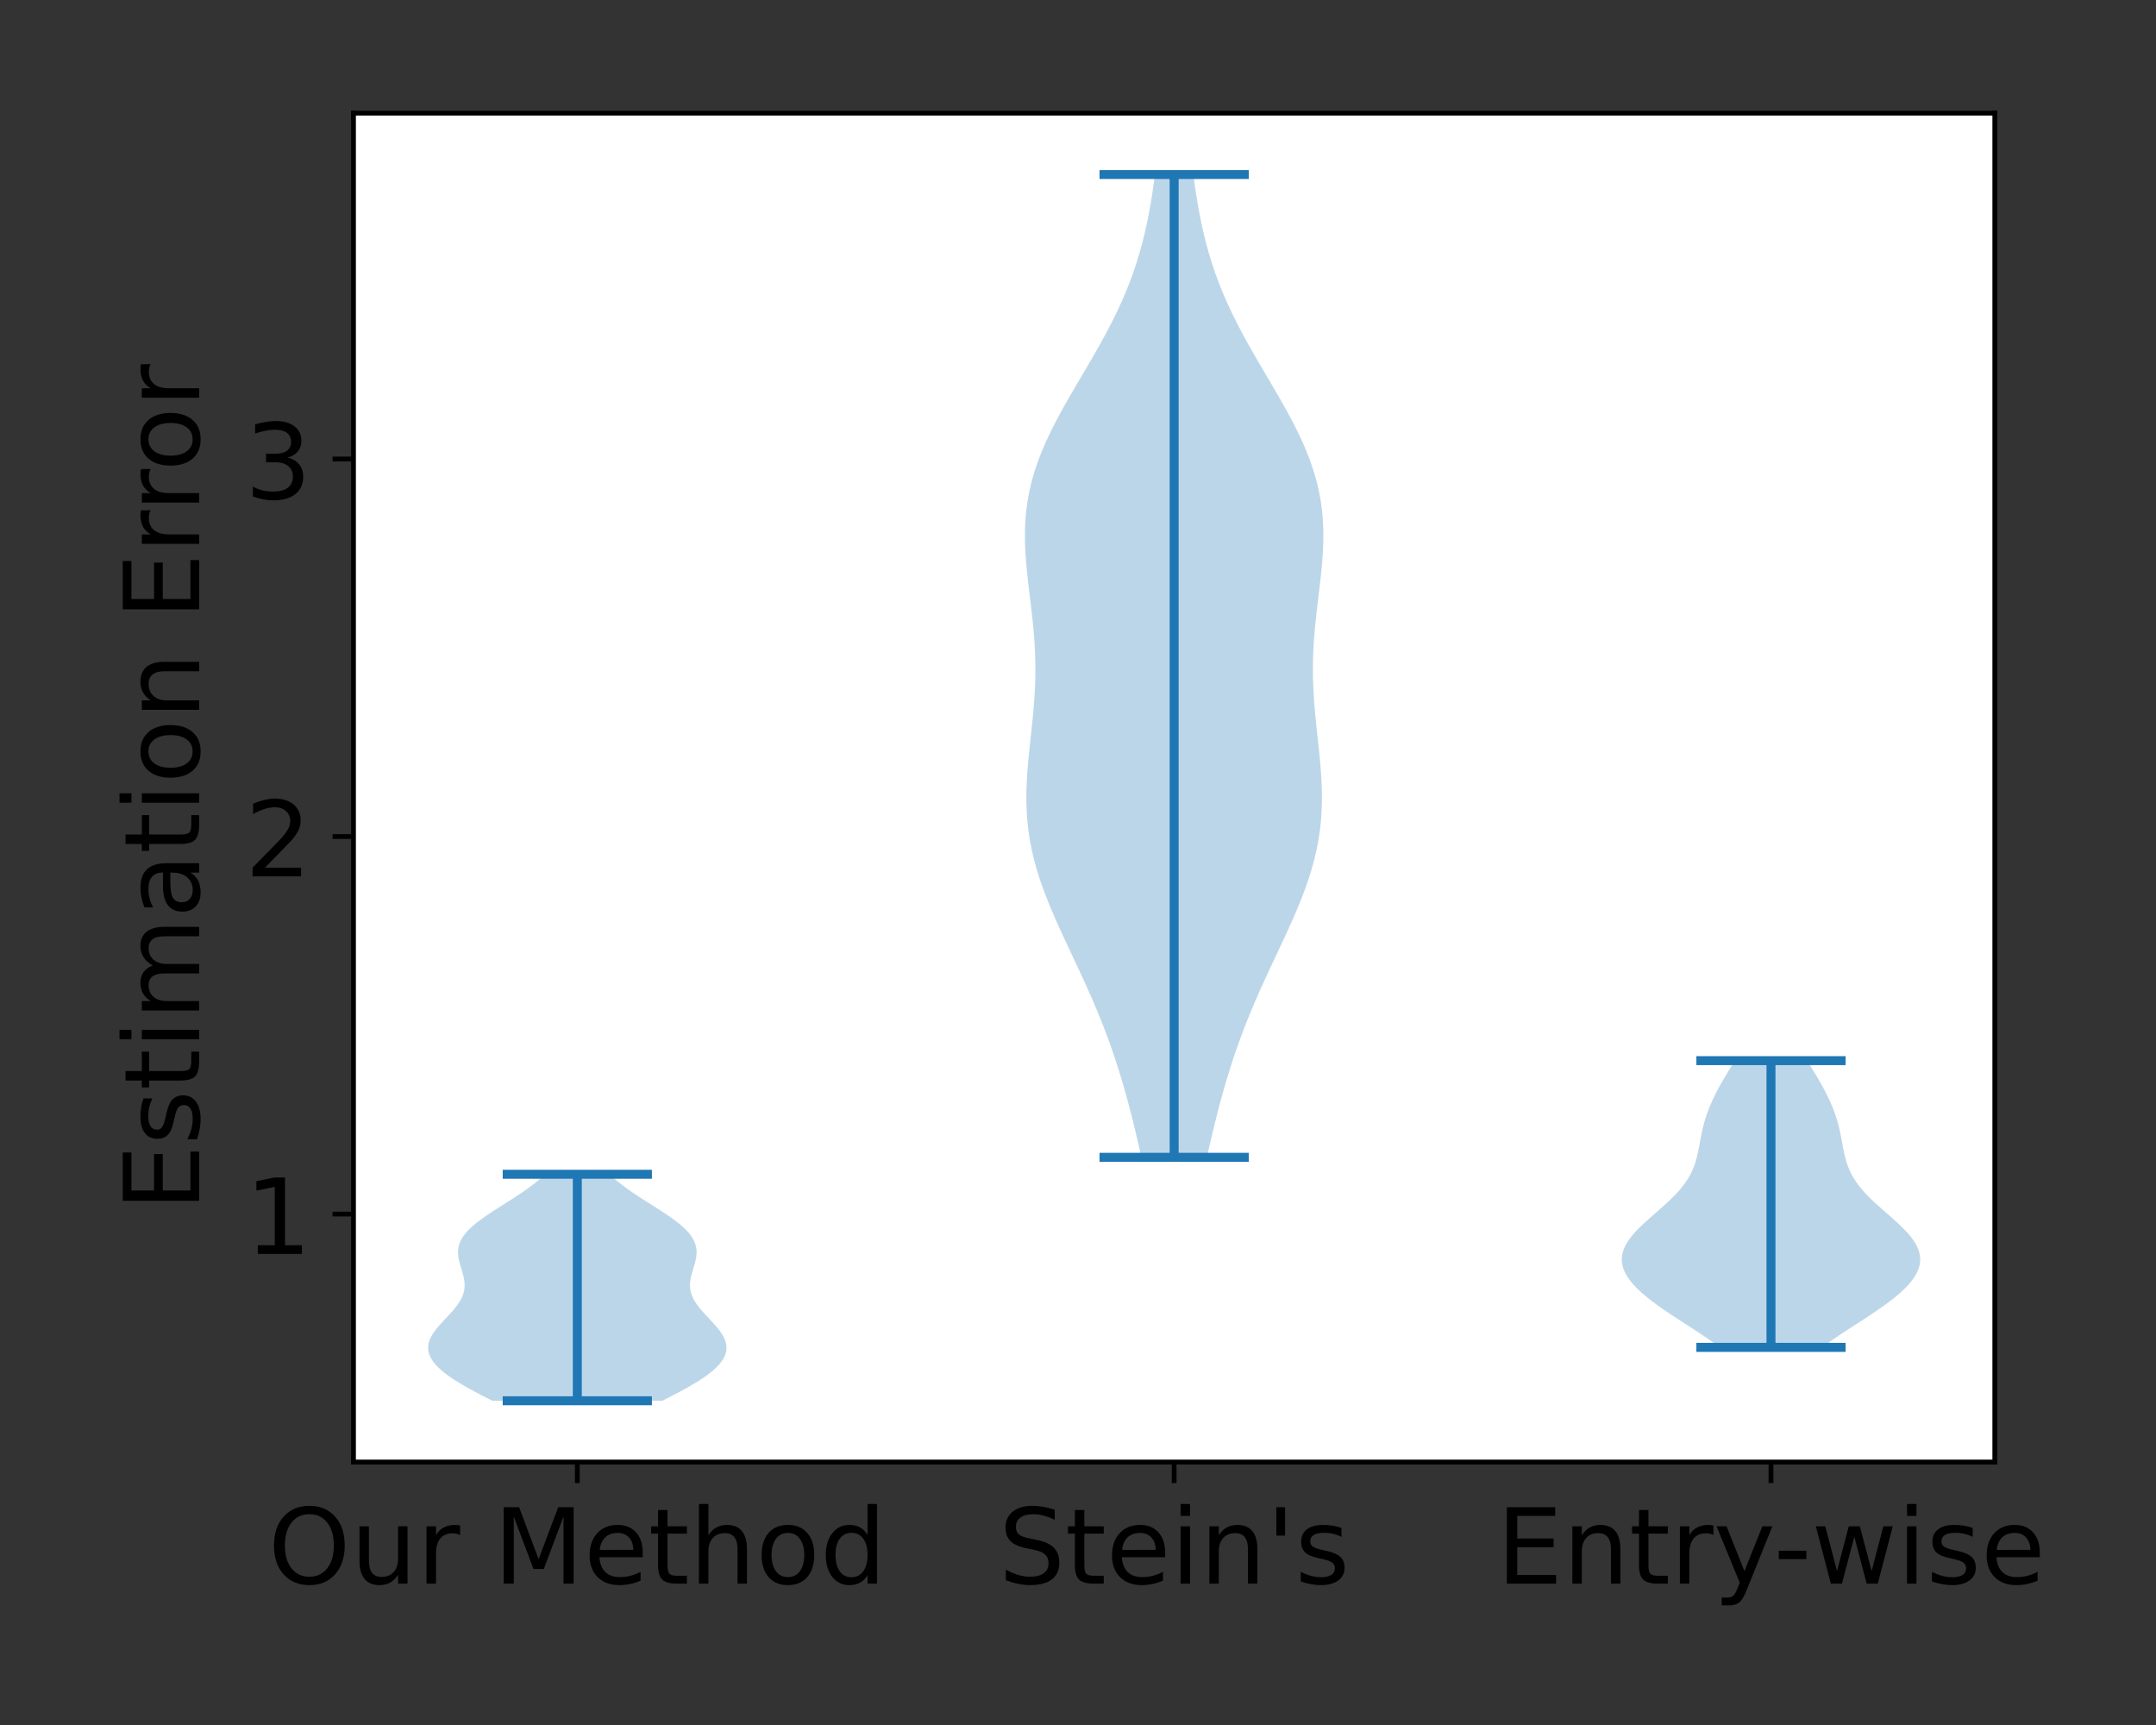 <?xml version="1.0" encoding="utf-8" standalone="no"?>
<!DOCTYPE svg PUBLIC "-//W3C//DTD SVG 1.1//EN"
  "http://www.w3.org/Graphics/SVG/1.1/DTD/svg11.dtd">
<!-- Created with matplotlib (https://matplotlib.org/) -->
<svg height="288pt" version="1.1" viewBox="0 0 360 288" width="360pt" xmlns="http://www.w3.org/2000/svg" xmlns:xlink="http://www.w3.org/1999/xlink">
 <rect x="0" y="0" width="360" height="288" fill="#333333" stroke="none"/>
 <defs>
  <style type="text/css">*{stroke-linecap:butt;stroke-linejoin:round;}</style>
 </defs>
 <g id="figure_1">
  <g id="patch_1">
   <path d="M 0 288 
L 360 288 
L 360 0 
L 0 0 
z
" style="fill:none;"/>
  </g>
  <g id="axes_1">
   <g id="patch_2">
    <path d="M 59.025 244.1 
L 333.083 244.1 
L 333.083 18.9 
L 59.025 18.9 
z
" style="fill:#ffffff;"/>
   </g>
   <g id="PolyCollection_1">
    <path clip-path="url(#p5df5707761)" d="M 110.589 233.864 
L 82.204 233.864 
L 81.453 233.482 
L 80.708 233.1 
L 79.972 232.718 
L 79.25 232.336 
L 78.545 231.954 
L 77.859 231.572 
L 77.196 231.19 
L 76.559 230.808 
L 75.949 230.426 
L 75.371 230.045 
L 74.826 229.663 
L 74.316 229.281 
L 73.844 228.899 
L 73.41 228.517 
L 73.018 228.135 
L 72.668 227.753 
L 72.361 227.371 
L 72.099 226.989 
L 71.883 226.607 
L 71.713 226.225 
L 71.589 225.844 
L 71.513 225.462 
L 71.482 225.08 
L 71.497 224.698 
L 71.557 224.316 
L 71.661 223.934 
L 71.805 223.552 
L 71.988 223.17 
L 72.208 222.788 
L 72.46 222.406 
L 72.741 222.024 
L 73.047 221.643 
L 73.373 221.261 
L 73.715 220.879 
L 74.067 220.497 
L 74.425 220.115 
L 74.783 219.733 
L 75.136 219.351 
L 75.479 218.969 
L 75.807 218.587 
L 76.116 218.205 
L 76.402 217.823 
L 76.662 217.442 
L 76.892 217.06 
L 77.09 216.678 
L 77.255 216.296 
L 77.386 215.914 
L 77.483 215.532 
L 77.546 215.15 
L 77.577 214.768 
L 77.577 214.386 
L 77.55 214.004 
L 77.497 213.622 
L 77.423 213.241 
L 77.332 212.859 
L 77.228 212.477 
L 77.116 212.095 
L 77 211.713 
L 76.885 211.331 
L 76.775 210.949 
L 76.677 210.567 
L 76.593 210.185 
L 76.53 209.803 
L 76.489 209.421 
L 76.477 209.039 
L 76.495 208.658 
L 76.547 208.276 
L 76.635 207.894 
L 76.761 207.512 
L 76.927 207.13 
L 77.133 206.748 
L 77.38 206.366 
L 77.668 205.984 
L 77.996 205.602 
L 78.363 205.22 
L 78.767 204.838 
L 79.206 204.457 
L 79.677 204.075 
L 80.177 203.693 
L 80.703 203.311 
L 81.252 202.929 
L 81.82 202.547 
L 82.402 202.165 
L 82.995 201.783 
L 83.596 201.401 
L 84.199 201.019 
L 84.802 200.637 
L 85.401 200.256 
L 85.993 199.874 
L 86.574 199.492 
L 87.143 199.11 
L 87.696 198.728 
L 88.232 198.346 
L 88.75 197.964 
L 89.247 197.582 
L 89.723 197.2 
L 90.178 196.818 
L 90.611 196.436 
L 91.021 196.055 
L 101.772 196.055 
L 101.772 196.055 
L 102.183 196.436 
L 102.615 196.818 
L 103.07 197.2 
L 103.546 197.582 
L 104.044 197.964 
L 104.561 198.346 
L 105.097 198.728 
L 105.65 199.11 
L 106.219 199.492 
L 106.8 199.874 
L 107.392 200.256 
L 107.991 200.637 
L 108.594 201.019 
L 109.197 201.401 
L 109.798 201.783 
L 110.391 202.165 
L 110.973 202.547 
L 111.541 202.929 
L 112.09 203.311 
L 112.616 203.693 
L 113.116 204.075 
L 113.587 204.457 
L 114.026 204.838 
L 114.43 205.22 
L 114.797 205.602 
L 115.125 205.984 
L 115.413 206.366 
L 115.66 206.748 
L 115.867 207.13 
L 116.032 207.512 
L 116.158 207.894 
L 116.246 208.276 
L 116.298 208.658 
L 116.316 209.039 
L 116.304 209.421 
L 116.263 209.803 
L 116.2 210.185 
L 116.116 210.567 
L 116.018 210.949 
L 115.909 211.331 
L 115.793 211.713 
L 115.677 212.095 
L 115.565 212.477 
L 115.461 212.859 
L 115.37 213.241 
L 115.296 213.622 
L 115.244 214.004 
L 115.216 214.386 
L 115.216 214.768 
L 115.247 215.15 
L 115.31 215.532 
L 115.407 215.914 
L 115.538 216.296 
L 115.703 216.678 
L 115.901 217.06 
L 116.131 217.442 
L 116.391 217.823 
L 116.677 218.205 
L 116.986 218.587 
L 117.314 218.969 
L 117.657 219.351 
L 118.01 219.733 
L 118.368 220.115 
L 118.726 220.497 
L 119.078 220.879 
L 119.42 221.261 
L 119.746 221.643 
L 120.052 222.024 
L 120.333 222.406 
L 120.585 222.788 
L 120.805 223.17 
L 120.988 223.552 
L 121.133 223.934 
L 121.236 224.316 
L 121.296 224.698 
L 121.311 225.08 
L 121.28 225.462 
L 121.204 225.844 
L 121.08 226.225 
L 120.91 226.607 
L 120.694 226.989 
L 120.432 227.371 
L 120.125 227.753 
L 119.775 228.135 
L 119.383 228.517 
L 118.949 228.899 
L 118.477 229.281 
L 117.967 229.663 
L 117.422 230.045 
L 116.844 230.426 
L 116.235 230.808 
L 115.597 231.19 
L 114.934 231.572 
L 114.248 231.954 
L 113.543 232.336 
L 112.821 232.718 
L 112.085 233.1 
L 111.34 233.482 
L 110.589 233.864 
z
" style="fill:#1f77b4;fill-opacity:0.3;"/>
   </g>
   <g id="PolyCollection_2">
    <path clip-path="url(#p5df5707761)" d="M 201.527 193.216 
L 190.581 193.216 
L 190.21 191.559 
L 189.827 189.902 
L 189.432 188.244 
L 189.021 186.587 
L 188.595 184.93 
L 188.151 183.272 
L 187.686 181.615 
L 187.199 179.957 
L 186.688 178.3 
L 186.15 176.643 
L 185.585 174.985 
L 184.99 173.328 
L 184.366 171.671 
L 183.712 170.013 
L 183.03 168.356 
L 182.321 166.698 
L 181.589 165.041 
L 180.836 163.384 
L 180.068 161.726 
L 179.29 160.069 
L 178.51 158.412 
L 177.734 156.754 
L 176.97 155.097 
L 176.227 153.439 
L 175.513 151.782 
L 174.836 150.125 
L 174.204 148.467 
L 173.626 146.81 
L 173.106 145.153 
L 172.65 143.495 
L 172.263 141.838 
L 171.946 140.18 
L 171.701 138.523 
L 171.526 136.866 
L 171.419 135.208 
L 171.376 133.551 
L 171.391 131.894 
L 171.456 130.236 
L 171.564 128.579 
L 171.704 126.921 
L 171.868 125.264 
L 172.045 123.607 
L 172.225 121.949 
L 172.398 120.292 
L 172.555 118.635 
L 172.688 116.977 
L 172.791 115.32 
L 172.858 113.662 
L 172.886 112.005 
L 172.872 110.348 
L 172.817 108.69 
L 172.723 107.033 
L 172.594 105.376 
L 172.435 103.718 
L 172.253 102.061 
L 172.056 100.403 
L 171.855 98.746 
L 171.658 97.089 
L 171.479 95.431 
L 171.326 93.774 
L 171.212 92.117 
L 171.147 90.459 
L 171.14 88.802 
L 171.199 87.144 
L 171.333 85.487 
L 171.546 83.83 
L 171.843 82.172 
L 172.225 80.515 
L 172.693 78.858 
L 173.245 77.2 
L 173.877 75.543 
L 174.583 73.885 
L 175.358 72.228 
L 176.191 70.571 
L 177.075 68.913 
L 177.999 67.256 
L 178.951 65.599 
L 179.922 63.941 
L 180.899 62.284 
L 181.873 60.626 
L 182.833 58.969 
L 183.77 57.312 
L 184.676 55.654 
L 185.543 53.997 
L 186.367 52.34 
L 187.141 50.682 
L 187.865 49.025 
L 188.535 47.367 
L 189.151 45.71 
L 189.713 44.053 
L 190.224 42.395 
L 190.686 40.738 
L 191.101 39.081 
L 191.475 37.423 
L 191.81 35.766 
L 192.111 34.108 
L 192.382 32.451 
L 192.628 30.794 
L 192.852 29.136 
L 199.256 29.136 
L 199.256 29.136 
L 199.48 30.794 
L 199.726 32.451 
L 199.997 34.108 
L 200.298 35.766 
L 200.633 37.423 
L 201.007 39.081 
L 201.422 40.738 
L 201.884 42.395 
L 202.395 44.053 
L 202.957 45.71 
L 203.573 47.367 
L 204.243 49.025 
L 204.966 50.682 
L 205.741 52.34 
L 206.565 53.997 
L 207.432 55.654 
L 208.338 57.312 
L 209.275 58.969 
L 210.235 60.626 
L 211.209 62.284 
L 212.186 63.941 
L 213.157 65.599 
L 214.109 67.256 
L 215.033 68.913 
L 215.917 70.571 
L 216.75 72.228 
L 217.525 73.885 
L 218.231 75.543 
L 218.863 77.2 
L 219.415 78.858 
L 219.883 80.515 
L 220.265 82.172 
L 220.562 83.83 
L 220.775 85.487 
L 220.909 87.144 
L 220.968 88.802 
L 220.961 90.459 
L 220.896 92.117 
L 220.782 93.774 
L 220.629 95.431 
L 220.449 97.089 
L 220.253 98.746 
L 220.052 100.403 
L 219.855 102.061 
L 219.673 103.718 
L 219.514 105.376 
L 219.385 107.033 
L 219.291 108.69 
L 219.236 110.348 
L 219.222 112.005 
L 219.25 113.662 
L 219.317 115.32 
L 219.42 116.977 
L 219.553 118.635 
L 219.71 120.292 
L 219.883 121.949 
L 220.063 123.607 
L 220.24 125.264 
L 220.404 126.921 
L 220.544 128.579 
L 220.652 130.236 
L 220.717 131.894 
L 220.732 133.551 
L 220.689 135.208 
L 220.582 136.866 
L 220.407 138.523 
L 220.162 140.18 
L 219.845 141.838 
L 219.458 143.495 
L 219.002 145.153 
L 218.482 146.81 
L 217.904 148.467 
L 217.272 150.125 
L 216.595 151.782 
L 215.881 153.439 
L 215.138 155.097 
L 214.374 156.754 
L 213.598 158.412 
L 212.818 160.069 
L 212.04 161.726 
L 211.272 163.384 
L 210.519 165.041 
L 209.787 166.698 
L 209.078 168.356 
L 208.396 170.013 
L 207.742 171.671 
L 207.118 173.328 
L 206.523 174.985 
L 205.958 176.643 
L 205.42 178.3 
L 204.909 179.957 
L 204.422 181.615 
L 203.957 183.272 
L 203.513 184.93 
L 203.087 186.587 
L 202.676 188.244 
L 202.281 189.902 
L 201.898 191.559 
L 201.527 193.216 
z
" style="fill:#1f77b4;fill-opacity:0.3;"/>
   </g>
   <g id="PolyCollection_3">
    <path clip-path="url(#p5df5707761)" d="M 304.231 224.953 
L 287.192 224.953 
L 286.534 224.469 
L 285.856 223.986 
L 285.159 223.502 
L 284.445 223.019 
L 283.718 222.535 
L 282.982 222.052 
L 282.238 221.568 
L 281.491 221.085 
L 280.743 220.601 
L 280 220.118 
L 279.263 219.634 
L 278.537 219.151 
L 277.826 218.667 
L 277.132 218.183 
L 276.46 217.7 
L 275.812 217.216 
L 275.192 216.733 
L 274.603 216.249 
L 274.047 215.766 
L 273.527 215.282 
L 273.046 214.799 
L 272.606 214.315 
L 272.21 213.832 
L 271.859 213.348 
L 271.555 212.865 
L 271.301 212.381 
L 271.096 211.898 
L 270.944 211.414 
L 270.844 210.93 
L 270.797 210.447 
L 270.804 209.963 
L 270.864 209.48 
L 270.977 208.996 
L 271.143 208.513 
L 271.359 208.029 
L 271.624 207.546 
L 271.935 207.062 
L 272.29 206.579 
L 272.685 206.095 
L 273.117 205.612 
L 273.581 205.128 
L 274.073 204.645 
L 274.587 204.161 
L 275.119 203.677 
L 275.664 203.194 
L 276.215 202.71 
L 276.768 202.227 
L 277.318 201.743 
L 277.86 201.26 
L 278.389 200.776 
L 278.901 200.293 
L 279.393 199.809 
L 279.86 199.326 
L 280.302 198.842 
L 280.714 198.359 
L 281.097 197.875 
L 281.449 197.392 
L 281.77 196.908 
L 282.061 196.424 
L 282.322 195.941 
L 282.554 195.457 
L 282.761 194.974 
L 282.943 194.49 
L 283.103 194.007 
L 283.245 193.523 
L 283.37 193.04 
L 283.483 192.556 
L 283.585 192.073 
L 283.68 191.589 
L 283.771 191.106 
L 283.86 190.622 
L 283.95 190.139 
L 284.043 189.655 
L 284.141 189.171 
L 284.246 188.688 
L 284.36 188.204 
L 284.482 187.721 
L 284.616 187.237 
L 284.76 186.754 
L 284.916 186.27 
L 285.083 185.787 
L 285.262 185.303 
L 285.453 184.82 
L 285.655 184.336 
L 285.868 183.853 
L 286.091 183.369 
L 286.325 182.886 
L 286.568 182.402 
L 286.82 181.918 
L 287.081 181.435 
L 287.349 180.951 
L 287.624 180.468 
L 287.906 179.984 
L 288.194 179.501 
L 288.487 179.017 
L 288.784 178.534 
L 289.084 178.05 
L 289.388 177.567 
L 289.693 177.083 
L 301.73 177.083 
L 301.73 177.083 
L 302.035 177.567 
L 302.339 178.05 
L 302.639 178.534 
L 302.936 179.017 
L 303.229 179.501 
L 303.517 179.984 
L 303.799 180.468 
L 304.074 180.951 
L 304.342 181.435 
L 304.603 181.918 
L 304.855 182.402 
L 305.098 182.886 
L 305.331 183.369 
L 305.555 183.853 
L 305.768 184.336 
L 305.97 184.82 
L 306.161 185.303 
L 306.34 185.787 
L 306.507 186.27 
L 306.663 186.754 
L 306.807 187.237 
L 306.94 187.721 
L 307.063 188.204 
L 307.177 188.688 
L 307.282 189.171 
L 307.38 189.655 
L 307.473 190.139 
L 307.563 190.622 
L 307.652 191.106 
L 307.743 191.589 
L 307.838 192.073 
L 307.94 192.556 
L 308.053 193.04 
L 308.178 193.523 
L 308.319 194.007 
L 308.48 194.49 
L 308.662 194.974 
L 308.868 195.457 
L 309.101 195.941 
L 309.362 196.424 
L 309.653 196.908 
L 309.974 197.392 
L 310.326 197.875 
L 310.709 198.359 
L 311.121 198.842 
L 311.562 199.326 
L 312.03 199.809 
L 312.521 200.293 
L 313.034 200.776 
L 313.563 201.26 
L 314.105 201.743 
L 314.655 202.227 
L 315.208 202.71 
L 315.759 203.194 
L 316.304 203.677 
L 316.836 204.161 
L 317.35 204.645 
L 317.842 205.128 
L 318.306 205.612 
L 318.737 206.095 
L 319.133 206.579 
L 319.488 207.062 
L 319.799 207.546 
L 320.064 208.029 
L 320.28 208.513 
L 320.445 208.996 
L 320.559 209.48 
L 320.619 209.963 
L 320.626 210.447 
L 320.579 210.93 
L 320.479 211.414 
L 320.326 211.898 
L 320.122 212.381 
L 319.868 212.865 
L 319.564 213.348 
L 319.213 213.832 
L 318.817 214.315 
L 318.377 214.799 
L 317.896 215.282 
L 317.376 215.766 
L 316.82 216.249 
L 316.231 216.733 
L 315.611 217.216 
L 314.963 217.7 
L 314.29 218.183 
L 313.597 218.667 
L 312.885 219.151 
L 312.16 219.634 
L 311.423 220.118 
L 310.68 220.601 
L 309.932 221.085 
L 309.185 221.568 
L 308.441 222.052 
L 307.704 222.535 
L 306.978 223.019 
L 306.264 223.502 
L 305.567 223.986 
L 304.889 224.469 
L 304.231 224.953 
z
" style="fill:#1f77b4;fill-opacity:0.3;"/>
   </g>
   <g id="matplotlib.axis_1">
    <g id="xtick_1">
     <g id="line2d_1">
      <defs>
       <path d="M 0 0 
L 0 3.5 
" id="m1c46222a62" style="stroke:#000000;stroke-width:0.8;"/>
      </defs>
      <g>
       <use style="stroke:#000000;stroke-width:0.8;" x="96.397" xlink:href="#m1c46222a62" y="244.1"/>
      </g>
     </g>
     <g id="text_1">
      <!-- Our Method -->
      <g transform="translate(44.767 264.397)scale(0.175 -0.175)">
       <defs>
        <path d="M 39.406 66.219 
Q 28.656 66.219 22.328 58.203 
Q 16.016 50.203 16.016 36.375 
Q 16.016 22.609 22.328 14.594 
Q 28.656 6.594 39.406 6.594 
Q 50.141 6.594 56.422 14.594 
Q 62.703 22.609 62.703 36.375 
Q 62.703 50.203 56.422 58.203 
Q 50.141 66.219 39.406 66.219 
z
M 39.406 74.219 
Q 54.734 74.219 63.906 63.938 
Q 73.094 53.656 73.094 36.375 
Q 73.094 19.141 63.906 8.859 
Q 54.734 -1.422 39.406 -1.422 
Q 24.031 -1.422 14.812 8.828 
Q 5.609 19.094 5.609 36.375 
Q 5.609 53.656 14.812 63.938 
Q 24.031 74.219 39.406 74.219 
z
" id="DejaVuSans-79"/>
        <path d="M 8.5 21.578 
L 8.5 54.688 
L 17.484 54.688 
L 17.484 21.922 
Q 17.484 14.156 20.5 10.266 
Q 23.531 6.391 29.594 6.391 
Q 36.859 6.391 41.078 11.031 
Q 45.312 15.672 45.312 23.688 
L 45.312 54.688 
L 54.297 54.688 
L 54.297 0 
L 45.312 0 
L 45.312 8.406 
Q 42.047 3.422 37.719 1 
Q 33.406 -1.422 27.688 -1.422 
Q 18.266 -1.422 13.375 4.438 
Q 8.5 10.297 8.5 21.578 
z
M 31.109 56 
z
" id="DejaVuSans-117"/>
        <path d="M 41.109 46.297 
Q 39.594 47.172 37.812 47.578 
Q 36.031 48 33.891 48 
Q 26.266 48 22.188 43.047 
Q 18.109 38.094 18.109 28.812 
L 18.109 0 
L 9.078 0 
L 9.078 54.688 
L 18.109 54.688 
L 18.109 46.188 
Q 20.953 51.172 25.484 53.578 
Q 30.031 56 36.531 56 
Q 37.453 56 38.578 55.875 
Q 39.703 55.766 41.062 55.516 
z
" id="DejaVuSans-114"/>
        <path id="DejaVuSans-32"/>
        <path d="M 9.812 72.906 
L 24.516 72.906 
L 43.109 23.297 
L 61.812 72.906 
L 76.516 72.906 
L 76.516 0 
L 66.891 0 
L 66.891 64.016 
L 48.094 14.016 
L 38.188 14.016 
L 19.391 64.016 
L 19.391 0 
L 9.812 0 
z
" id="DejaVuSans-77"/>
        <path d="M 56.203 29.594 
L 56.203 25.203 
L 14.891 25.203 
Q 15.484 15.922 20.484 11.062 
Q 25.484 6.203 34.422 6.203 
Q 39.594 6.203 44.453 7.469 
Q 49.312 8.734 54.109 11.281 
L 54.109 2.781 
Q 49.266 0.734 44.188 -0.344 
Q 39.109 -1.422 33.891 -1.422 
Q 20.797 -1.422 13.156 6.188 
Q 5.516 13.812 5.516 26.812 
Q 5.516 40.234 12.766 48.109 
Q 20.016 56 32.328 56 
Q 43.359 56 49.781 48.891 
Q 56.203 41.797 56.203 29.594 
z
M 47.219 32.234 
Q 47.125 39.594 43.094 43.984 
Q 39.062 48.391 32.422 48.391 
Q 24.906 48.391 20.391 44.141 
Q 15.875 39.891 15.188 32.172 
z
" id="DejaVuSans-101"/>
        <path d="M 18.312 70.219 
L 18.312 54.688 
L 36.812 54.688 
L 36.812 47.703 
L 18.312 47.703 
L 18.312 18.016 
Q 18.312 11.328 20.141 9.422 
Q 21.969 7.516 27.594 7.516 
L 36.812 7.516 
L 36.812 0 
L 27.594 0 
Q 17.188 0 13.234 3.875 
Q 9.281 7.766 9.281 18.016 
L 9.281 47.703 
L 2.688 47.703 
L 2.688 54.688 
L 9.281 54.688 
L 9.281 70.219 
z
" id="DejaVuSans-116"/>
        <path d="M 54.891 33.016 
L 54.891 0 
L 45.906 0 
L 45.906 32.719 
Q 45.906 40.484 42.875 44.328 
Q 39.844 48.188 33.797 48.188 
Q 26.516 48.188 22.312 43.547 
Q 18.109 38.922 18.109 30.906 
L 18.109 0 
L 9.078 0 
L 9.078 75.984 
L 18.109 75.984 
L 18.109 46.188 
Q 21.344 51.125 25.703 53.562 
Q 30.078 56 35.797 56 
Q 45.219 56 50.047 50.172 
Q 54.891 44.344 54.891 33.016 
z
" id="DejaVuSans-104"/>
        <path d="M 30.609 48.391 
Q 23.391 48.391 19.188 42.75 
Q 14.984 37.109 14.984 27.297 
Q 14.984 17.484 19.156 11.844 
Q 23.344 6.203 30.609 6.203 
Q 37.797 6.203 41.984 11.859 
Q 46.188 17.531 46.188 27.297 
Q 46.188 37.016 41.984 42.703 
Q 37.797 48.391 30.609 48.391 
z
M 30.609 56 
Q 42.328 56 49.016 48.375 
Q 55.719 40.766 55.719 27.297 
Q 55.719 13.875 49.016 6.219 
Q 42.328 -1.422 30.609 -1.422 
Q 18.844 -1.422 12.172 6.219 
Q 5.516 13.875 5.516 27.297 
Q 5.516 40.766 12.172 48.375 
Q 18.844 56 30.609 56 
z
" id="DejaVuSans-111"/>
        <path d="M 45.406 46.391 
L 45.406 75.984 
L 54.391 75.984 
L 54.391 0 
L 45.406 0 
L 45.406 8.203 
Q 42.578 3.328 38.25 0.953 
Q 33.938 -1.422 27.875 -1.422 
Q 17.969 -1.422 11.734 6.484 
Q 5.516 14.406 5.516 27.297 
Q 5.516 40.188 11.734 48.094 
Q 17.969 56 27.875 56 
Q 33.938 56 38.25 53.625 
Q 42.578 51.266 45.406 46.391 
z
M 14.797 27.297 
Q 14.797 17.391 18.875 11.75 
Q 22.953 6.109 30.078 6.109 
Q 37.203 6.109 41.297 11.75 
Q 45.406 17.391 45.406 27.297 
Q 45.406 37.203 41.297 42.844 
Q 37.203 48.484 30.078 48.484 
Q 22.953 48.484 18.875 42.844 
Q 14.797 37.203 14.797 27.297 
z
" id="DejaVuSans-100"/>
       </defs>
       <use xlink:href="#DejaVuSans-79"/>
       <use x="78.711" xlink:href="#DejaVuSans-117"/>
       <use x="142.09" xlink:href="#DejaVuSans-114"/>
       <use x="183.203" xlink:href="#DejaVuSans-32"/>
       <use x="214.99" xlink:href="#DejaVuSans-77"/>
       <use x="301.27" xlink:href="#DejaVuSans-101"/>
       <use x="362.793" xlink:href="#DejaVuSans-116"/>
       <use x="402.002" xlink:href="#DejaVuSans-104"/>
       <use x="465.381" xlink:href="#DejaVuSans-111"/>
       <use x="526.562" xlink:href="#DejaVuSans-100"/>
      </g>
     </g>
    </g>
    <g id="xtick_2">
     <g id="line2d_2">
      <g>
       <use style="stroke:#000000;stroke-width:0.8;" x="196.054" xlink:href="#m1c46222a62" y="244.1"/>
      </g>
     </g>
     <g id="text_2">
      <!-- Stein's -->
      <g transform="translate(166.746 264.397)scale(0.175 -0.175)">
       <defs>
        <path d="M 53.516 70.516 
L 53.516 60.891 
Q 47.906 63.578 42.922 64.891 
Q 37.938 66.219 33.297 66.219 
Q 25.25 66.219 20.875 63.094 
Q 16.5 59.969 16.5 54.203 
Q 16.5 49.359 19.406 46.891 
Q 22.312 44.438 30.422 42.922 
L 36.375 41.703 
Q 47.406 39.594 52.656 34.297 
Q 57.906 29 57.906 20.125 
Q 57.906 9.516 50.797 4.047 
Q 43.703 -1.422 29.984 -1.422 
Q 24.812 -1.422 18.969 -0.25 
Q 13.141 0.922 6.891 3.219 
L 6.891 13.375 
Q 12.891 10.016 18.656 8.297 
Q 24.422 6.594 29.984 6.594 
Q 38.422 6.594 43.016 9.906 
Q 47.609 13.234 47.609 19.391 
Q 47.609 24.75 44.312 27.781 
Q 41.016 30.812 33.5 32.328 
L 27.484 33.5 
Q 16.453 35.688 11.516 40.375 
Q 6.594 45.062 6.594 53.422 
Q 6.594 63.094 13.406 68.656 
Q 20.219 74.219 32.172 74.219 
Q 37.312 74.219 42.625 73.281 
Q 47.953 72.359 53.516 70.516 
z
" id="DejaVuSans-83"/>
        <path d="M 9.422 54.688 
L 18.406 54.688 
L 18.406 0 
L 9.422 0 
z
M 9.422 75.984 
L 18.406 75.984 
L 18.406 64.594 
L 9.422 64.594 
z
" id="DejaVuSans-105"/>
        <path d="M 54.891 33.016 
L 54.891 0 
L 45.906 0 
L 45.906 32.719 
Q 45.906 40.484 42.875 44.328 
Q 39.844 48.188 33.797 48.188 
Q 26.516 48.188 22.312 43.547 
Q 18.109 38.922 18.109 30.906 
L 18.109 0 
L 9.078 0 
L 9.078 54.688 
L 18.109 54.688 
L 18.109 46.188 
Q 21.344 51.125 25.703 53.562 
Q 30.078 56 35.797 56 
Q 45.219 56 50.047 50.172 
Q 54.891 44.344 54.891 33.016 
z
" id="DejaVuSans-110"/>
        <path d="M 17.922 72.906 
L 17.922 45.797 
L 9.625 45.797 
L 9.625 72.906 
z
" id="DejaVuSans-39"/>
        <path d="M 44.281 53.078 
L 44.281 44.578 
Q 40.484 46.531 36.375 47.5 
Q 32.281 48.484 27.875 48.484 
Q 21.188 48.484 17.844 46.438 
Q 14.5 44.391 14.5 40.281 
Q 14.5 37.156 16.891 35.375 
Q 19.281 33.594 26.516 31.984 
L 29.594 31.297 
Q 39.156 29.25 43.188 25.516 
Q 47.219 21.781 47.219 15.094 
Q 47.219 7.469 41.188 3.016 
Q 35.156 -1.422 24.609 -1.422 
Q 20.219 -1.422 15.453 -0.562 
Q 10.688 0.297 5.422 2 
L 5.422 11.281 
Q 10.406 8.688 15.234 7.391 
Q 20.062 6.109 24.812 6.109 
Q 31.156 6.109 34.562 8.281 
Q 37.984 10.453 37.984 14.406 
Q 37.984 18.062 35.516 20.016 
Q 33.062 21.969 24.703 23.781 
L 21.578 24.516 
Q 13.234 26.266 9.516 29.906 
Q 5.812 33.547 5.812 39.891 
Q 5.812 47.609 11.281 51.797 
Q 16.75 56 26.812 56 
Q 31.781 56 36.172 55.266 
Q 40.578 54.547 44.281 53.078 
z
" id="DejaVuSans-115"/>
       </defs>
       <use xlink:href="#DejaVuSans-83"/>
       <use x="63.477" xlink:href="#DejaVuSans-116"/>
       <use x="102.686" xlink:href="#DejaVuSans-101"/>
       <use x="164.209" xlink:href="#DejaVuSans-105"/>
       <use x="191.992" xlink:href="#DejaVuSans-110"/>
       <use x="255.371" xlink:href="#DejaVuSans-39"/>
       <use x="282.861" xlink:href="#DejaVuSans-115"/>
      </g>
     </g>
    </g>
    <g id="xtick_3">
     <g id="line2d_3">
      <g>
       <use style="stroke:#000000;stroke-width:0.8;" x="295.711" xlink:href="#m1c46222a62" y="244.1"/>
      </g>
     </g>
     <g id="text_3">
      <!-- Entry-wise -->
      <g transform="translate(249.898 264.397)scale(0.175 -0.175)">
       <defs>
        <path d="M 9.812 72.906 
L 55.906 72.906 
L 55.906 64.594 
L 19.672 64.594 
L 19.672 43.016 
L 54.391 43.016 
L 54.391 34.719 
L 19.672 34.719 
L 19.672 8.297 
L 56.781 8.297 
L 56.781 0 
L 9.812 0 
z
" id="DejaVuSans-69"/>
        <path d="M 32.172 -5.078 
Q 28.375 -14.844 24.75 -17.812 
Q 21.141 -20.797 15.094 -20.797 
L 7.906 -20.797 
L 7.906 -13.281 
L 13.188 -13.281 
Q 16.891 -13.281 18.938 -11.516 
Q 21 -9.766 23.484 -3.219 
L 25.094 0.875 
L 2.984 54.688 
L 12.5 54.688 
L 29.594 11.922 
L 46.688 54.688 
L 56.203 54.688 
z
" id="DejaVuSans-121"/>
        <path d="M 4.891 31.391 
L 31.203 31.391 
L 31.203 23.391 
L 4.891 23.391 
z
" id="DejaVuSans-45"/>
        <path d="M 4.203 54.688 
L 13.188 54.688 
L 24.422 12.016 
L 35.594 54.688 
L 46.188 54.688 
L 57.422 12.016 
L 68.609 54.688 
L 77.594 54.688 
L 63.281 0 
L 52.688 0 
L 40.922 44.828 
L 29.109 0 
L 18.5 0 
z
" id="DejaVuSans-119"/>
       </defs>
       <use xlink:href="#DejaVuSans-69"/>
       <use x="63.184" xlink:href="#DejaVuSans-110"/>
       <use x="126.562" xlink:href="#DejaVuSans-116"/>
       <use x="165.771" xlink:href="#DejaVuSans-114"/>
       <use x="206.885" xlink:href="#DejaVuSans-121"/>
       <use x="264.314" xlink:href="#DejaVuSans-45"/>
       <use x="300.398" xlink:href="#DejaVuSans-119"/>
       <use x="382.186" xlink:href="#DejaVuSans-105"/>
       <use x="409.969" xlink:href="#DejaVuSans-115"/>
       <use x="462.068" xlink:href="#DejaVuSans-101"/>
      </g>
     </g>
    </g>
   </g>
   <g id="matplotlib.axis_2">
    <g id="ytick_1">
     <g id="line2d_4">
      <defs>
       <path d="M 0 0 
L -3.5 0 
" id="m48634cad24" style="stroke:#000000;stroke-width:0.8;"/>
      </defs>
      <g>
       <use style="stroke:#000000;stroke-width:0.8;" x="59.025" xlink:href="#m48634cad24" y="202.701"/>
      </g>
     </g>
     <g id="text_4">
      <!-- 1 -->
      <g transform="translate(40.891 209.349)scale(0.175 -0.175)">
       <defs>
        <path d="M 12.406 8.297 
L 28.516 8.297 
L 28.516 63.922 
L 10.984 60.406 
L 10.984 69.391 
L 28.422 72.906 
L 38.281 72.906 
L 38.281 8.297 
L 54.391 8.297 
L 54.391 0 
L 12.406 0 
z
" id="DejaVuSans-49"/>
       </defs>
       <use xlink:href="#DejaVuSans-49"/>
      </g>
     </g>
    </g>
    <g id="ytick_2">
     <g id="line2d_5">
      <g>
       <use style="stroke:#000000;stroke-width:0.8;" x="59.025" xlink:href="#m48634cad24" y="139.666"/>
      </g>
     </g>
     <g id="text_5">
      <!-- 2 -->
      <g transform="translate(40.891 146.315)scale(0.175 -0.175)">
       <defs>
        <path d="M 19.188 8.297 
L 53.609 8.297 
L 53.609 0 
L 7.328 0 
L 7.328 8.297 
Q 12.938 14.109 22.625 23.891 
Q 32.328 33.688 34.812 36.531 
Q 39.547 41.844 41.422 45.531 
Q 43.312 49.219 43.312 52.781 
Q 43.312 58.594 39.234 62.25 
Q 35.156 65.922 28.609 65.922 
Q 23.969 65.922 18.812 64.312 
Q 13.672 62.703 7.812 59.422 
L 7.812 69.391 
Q 13.766 71.781 18.938 73 
Q 24.125 74.219 28.422 74.219 
Q 39.75 74.219 46.484 68.547 
Q 53.219 62.891 53.219 53.422 
Q 53.219 48.922 51.531 44.891 
Q 49.859 40.875 45.406 35.406 
Q 44.188 33.984 37.641 27.219 
Q 31.109 20.453 19.188 8.297 
z
" id="DejaVuSans-50"/>
       </defs>
       <use xlink:href="#DejaVuSans-50"/>
      </g>
     </g>
    </g>
    <g id="ytick_3">
     <g id="line2d_6">
      <g>
       <use style="stroke:#000000;stroke-width:0.8;" x="59.025" xlink:href="#m48634cad24" y="76.632"/>
      </g>
     </g>
     <g id="text_6">
      <!-- 3 -->
      <g transform="translate(40.891 83.28)scale(0.175 -0.175)">
       <defs>
        <path d="M 40.578 39.312 
Q 47.656 37.797 51.625 33 
Q 55.609 28.219 55.609 21.188 
Q 55.609 10.406 48.188 4.484 
Q 40.766 -1.422 27.094 -1.422 
Q 22.516 -1.422 17.656 -0.516 
Q 12.797 0.391 7.625 2.203 
L 7.625 11.719 
Q 11.719 9.328 16.594 8.109 
Q 21.484 6.891 26.812 6.891 
Q 36.078 6.891 40.938 10.547 
Q 45.797 14.203 45.797 21.188 
Q 45.797 27.641 41.281 31.266 
Q 36.766 34.906 28.719 34.906 
L 20.219 34.906 
L 20.219 43.016 
L 29.109 43.016 
Q 36.375 43.016 40.234 45.922 
Q 44.094 48.828 44.094 54.297 
Q 44.094 59.906 40.109 62.906 
Q 36.141 65.922 28.719 65.922 
Q 24.656 65.922 20.016 65.031 
Q 15.375 64.156 9.812 62.312 
L 9.812 71.094 
Q 15.438 72.656 20.344 73.438 
Q 25.25 74.219 29.594 74.219 
Q 40.828 74.219 47.359 69.109 
Q 53.906 64.016 53.906 55.328 
Q 53.906 49.266 50.438 45.094 
Q 46.969 40.922 40.578 39.312 
z
" id="DejaVuSans-51"/>
       </defs>
       <use xlink:href="#DejaVuSans-51"/>
      </g>
     </g>
    </g>
    <g id="text_7">
     <!-- Estimation Error -->
     <g transform="translate(33.251 202.199)rotate(-90)scale(0.175 -0.175)">
      <defs>
       <path d="M 52 44.188 
Q 55.375 50.25 60.062 53.125 
Q 64.75 56 71.094 56 
Q 79.641 56 84.281 50.016 
Q 88.922 44.047 88.922 33.016 
L 88.922 0 
L 79.891 0 
L 79.891 32.719 
Q 79.891 40.578 77.094 44.375 
Q 74.312 48.188 68.609 48.188 
Q 61.625 48.188 57.562 43.547 
Q 53.516 38.922 53.516 30.906 
L 53.516 0 
L 44.484 0 
L 44.484 32.719 
Q 44.484 40.625 41.703 44.406 
Q 38.922 48.188 33.109 48.188 
Q 26.219 48.188 22.156 43.531 
Q 18.109 38.875 18.109 30.906 
L 18.109 0 
L 9.078 0 
L 9.078 54.688 
L 18.109 54.688 
L 18.109 46.188 
Q 21.188 51.219 25.484 53.609 
Q 29.781 56 35.688 56 
Q 41.656 56 45.828 52.969 
Q 50 49.953 52 44.188 
z
" id="DejaVuSans-109"/>
       <path d="M 34.281 27.484 
Q 23.391 27.484 19.188 25 
Q 14.984 22.516 14.984 16.5 
Q 14.984 11.719 18.141 8.906 
Q 21.297 6.109 26.703 6.109 
Q 34.188 6.109 38.703 11.406 
Q 43.219 16.703 43.219 25.484 
L 43.219 27.484 
z
M 52.203 31.203 
L 52.203 0 
L 43.219 0 
L 43.219 8.297 
Q 40.141 3.328 35.547 0.953 
Q 30.953 -1.422 24.312 -1.422 
Q 15.922 -1.422 10.953 3.297 
Q 6 8.016 6 15.922 
Q 6 25.141 12.172 29.828 
Q 18.359 34.516 30.609 34.516 
L 43.219 34.516 
L 43.219 35.406 
Q 43.219 41.609 39.141 45 
Q 35.062 48.391 27.688 48.391 
Q 23 48.391 18.547 47.266 
Q 14.109 46.141 10.016 43.891 
L 10.016 52.203 
Q 14.938 54.109 19.578 55.047 
Q 24.219 56 28.609 56 
Q 40.484 56 46.344 49.844 
Q 52.203 43.703 52.203 31.203 
z
" id="DejaVuSans-97"/>
      </defs>
      <use xlink:href="#DejaVuSans-69"/>
      <use x="63.184" xlink:href="#DejaVuSans-115"/>
      <use x="115.283" xlink:href="#DejaVuSans-116"/>
      <use x="154.492" xlink:href="#DejaVuSans-105"/>
      <use x="182.275" xlink:href="#DejaVuSans-109"/>
      <use x="279.688" xlink:href="#DejaVuSans-97"/>
      <use x="340.967" xlink:href="#DejaVuSans-116"/>
      <use x="380.176" xlink:href="#DejaVuSans-105"/>
      <use x="407.959" xlink:href="#DejaVuSans-111"/>
      <use x="469.141" xlink:href="#DejaVuSans-110"/>
      <use x="532.52" xlink:href="#DejaVuSans-32"/>
      <use x="564.307" xlink:href="#DejaVuSans-69"/>
      <use x="627.49" xlink:href="#DejaVuSans-114"/>
      <use x="666.854" xlink:href="#DejaVuSans-114"/>
      <use x="705.717" xlink:href="#DejaVuSans-111"/>
      <use x="766.898" xlink:href="#DejaVuSans-114"/>
     </g>
    </g>
   </g>
   <g id="LineCollection_1">
    <path clip-path="url(#p5df5707761)" d="M 83.939 196.055 
L 108.854 196.055 
" style="fill:none;stroke:#1f77b4;stroke-width:1.5;"/>
    <path clip-path="url(#p5df5707761)" d="M 183.597 29.136 
L 208.511 29.136 
" style="fill:none;stroke:#1f77b4;stroke-width:1.5;"/>
    <path clip-path="url(#p5df5707761)" d="M 283.254 177.083 
L 308.169 177.083 
" style="fill:none;stroke:#1f77b4;stroke-width:1.5;"/>
   </g>
   <g id="LineCollection_2">
    <path clip-path="url(#p5df5707761)" d="M 83.939 233.864 
L 108.854 233.864 
" style="fill:none;stroke:#1f77b4;stroke-width:1.5;"/>
    <path clip-path="url(#p5df5707761)" d="M 183.597 193.216 
L 208.511 193.216 
" style="fill:none;stroke:#1f77b4;stroke-width:1.5;"/>
    <path clip-path="url(#p5df5707761)" d="M 283.254 224.953 
L 308.169 224.953 
" style="fill:none;stroke:#1f77b4;stroke-width:1.5;"/>
   </g>
   <g id="LineCollection_3">
    <path clip-path="url(#p5df5707761)" d="M 96.397 233.864 
L 96.397 196.055 
" style="fill:none;stroke:#1f77b4;stroke-width:1.5;"/>
    <path clip-path="url(#p5df5707761)" d="M 196.054 193.216 
L 196.054 29.136 
" style="fill:none;stroke:#1f77b4;stroke-width:1.5;"/>
    <path clip-path="url(#p5df5707761)" d="M 295.711 224.953 
L 295.711 177.083 
" style="fill:none;stroke:#1f77b4;stroke-width:1.5;"/>
   </g>
   <g id="patch_3">
    <path d="M 59.025 244.1 
L 59.025 18.9 
" style="fill:none;stroke:#000000;stroke-linecap:square;stroke-linejoin:miter;stroke-width:0.8;"/>
   </g>
   <g id="patch_4">
    <path d="M 333.083 244.1 
L 333.083 18.9 
" style="fill:none;stroke:#000000;stroke-linecap:square;stroke-linejoin:miter;stroke-width:0.8;"/>
   </g>
   <g id="patch_5">
    <path d="M 59.025 244.1 
L 333.083 244.1 
" style="fill:none;stroke:#000000;stroke-linecap:square;stroke-linejoin:miter;stroke-width:0.8;"/>
   </g>
   <g id="patch_6">
    <path d="M 59.025 18.9 
L 333.083 18.9 
" style="fill:none;stroke:#000000;stroke-linecap:square;stroke-linejoin:miter;stroke-width:0.8;"/>
   </g>
  </g>
 </g>
 <defs>
  <clipPath id="p5df5707761">
   <rect height="225.2" width="274.058" x="59.025" y="18.9"/>
  </clipPath>
 </defs>
</svg>

